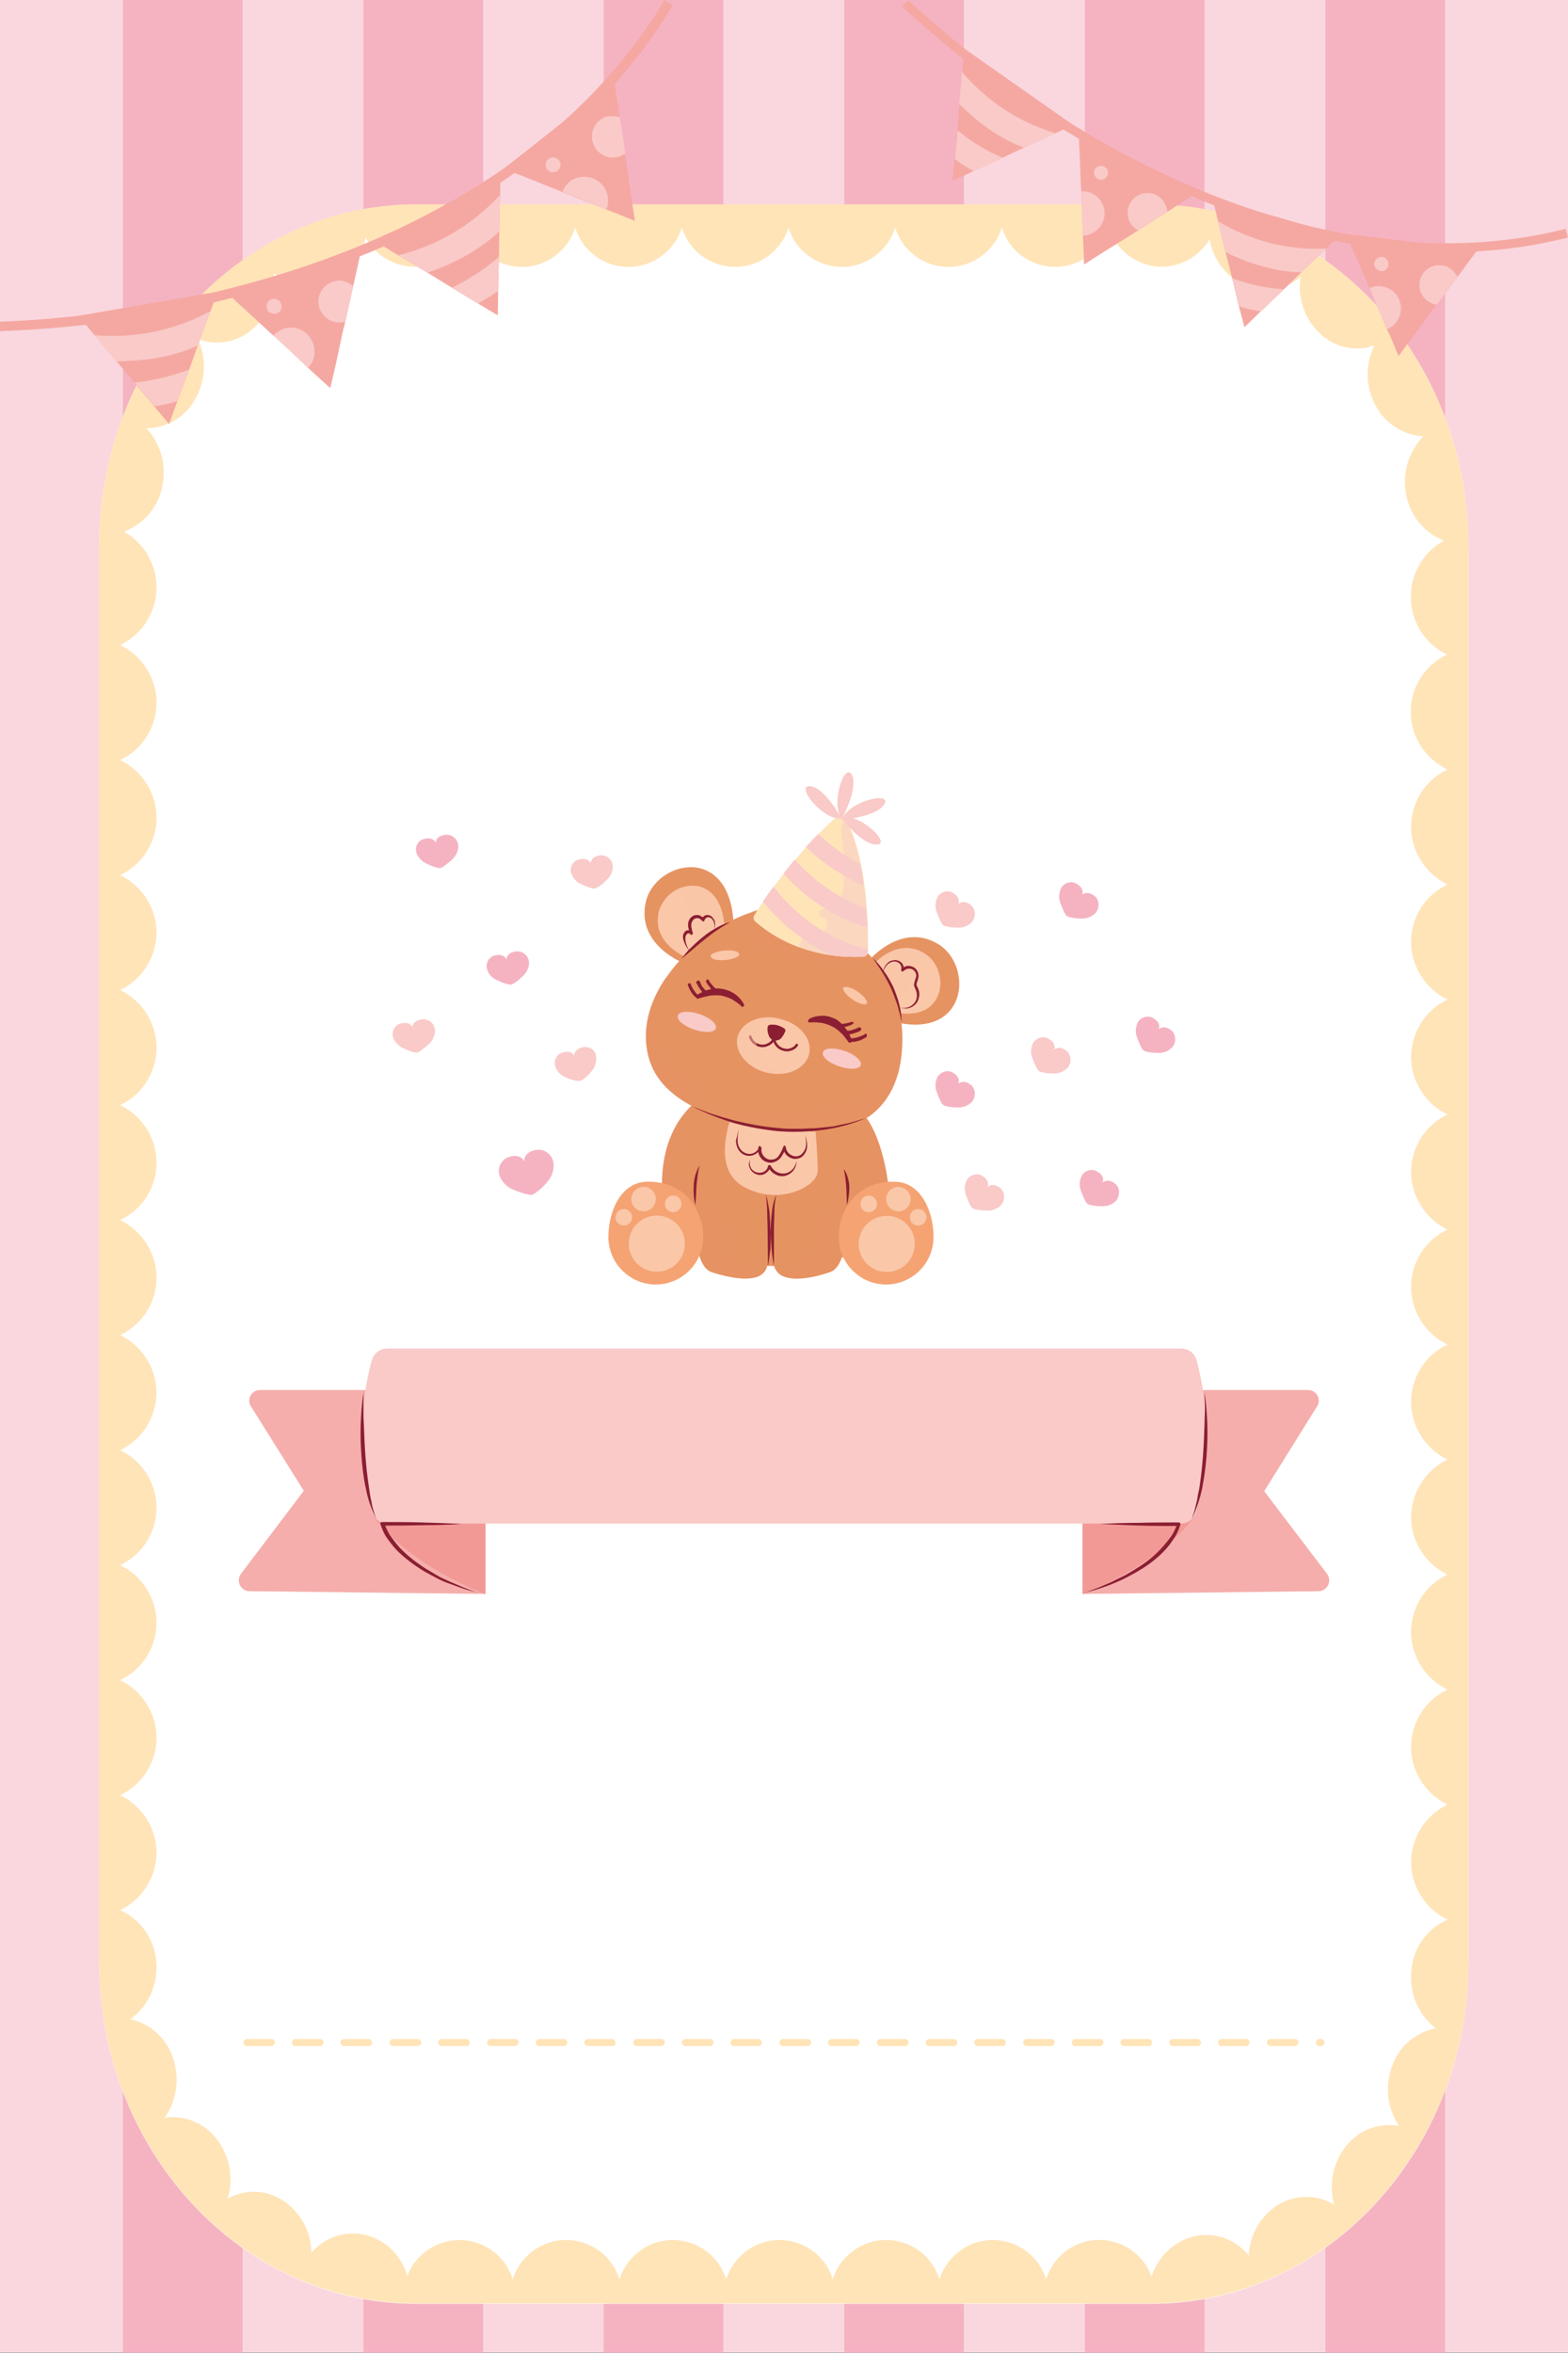 <?xml version="1.0" encoding="utf-8"?>
<!-- Generator: Adobe Illustrator 24.0.2, SVG Export Plug-In . SVG Version: 6.00 Build 0)  -->
<svg version="1.1" id="Layer_1" xmlns="http://www.w3.org/2000/svg" xmlns:xlink="http://www.w3.org/1999/xlink" x="0px" y="0px"
	 viewBox="0 0 396.9 595.3" style="enable-background:new 0 0 396.9 595.3;" xml:space="preserve">
<rect x="0" y="0" width="396.9" height="595.3" fill="#808080" stroke="none"/>
<style type="text/css">
	.st0{fill:#FAD7DE;}
	.st1{fill:#F5B3C2;}
	.st2{fill:#FFFFFF;}
	.st3{fill:#FFE4B8;}
	.st4{opacity:0.5;fill:#E69362;enable-background:new    ;}
	.st5{opacity:0.5;fill:#FAC7A9;enable-background:new    ;}
	.st6{fill:#E69362;}
	.st7{fill:#8B1E32;}
	.st8{fill:#F5A373;}
	.st9{fill:#FAC7A9;}
	.st10{fill:#F9CAC8;}
	.st11{fill:none;stroke:#8B1E32;stroke-width:0.634;stroke-linecap:round;stroke-linejoin:round;}
	.st12{opacity:0.5;fill:#F9CAC8;enable-background:new    ;}
	.st13{fill:#F5AEAB;}
	.st14{fill:#F39995;}
	.st15{clip-path:url(#SVGID_2_);}
	.st16{fill:#F5A8A2;}
</style>
<title>background</title>
<g>
	<g id="PRINT">
		<g>
			<rect x="0" y="-0.1" class="st0" width="396.9" height="595.3"/>
			<g>
				<rect x="31.1" y="0" class="st1" width="30.3" height="595.3"/>
				<rect x="92" y="0" class="st1" width="30.3" height="595.3"/>
				<rect x="152.8" y="0" class="st1" width="30.3" height="595.3"/>
				<rect x="213.7" y="0" class="st1" width="30.3" height="595.3"/>
				<rect x="274.6" y="0" class="st1" width="30.3" height="595.3"/>
				<rect x="335.5" y="0" class="st1" width="30.3" height="595.3"/>
			</g>
		</g>
		<g>
			<path class="st2" d="M371.7,138.4v357.9c0,47.8-35.9,86.6-80.2,86.6H105.3c-44.3,0-80.2-38.8-80.2-86.6V138.4
				c0-47.8,35.9-86.6,80.2-86.6h186.2C335.8,51.7,371.7,90.5,371.7,138.4z"/>
			<path class="st3" d="M291.5,51.7H105.3c-44.3,0-80.2,38.8-80.2,86.6v357.9c0,47.8,35.9,86.6,80.2,86.6h186.2
				c44.3,0,80.2-38.8,80.2-86.6V138.4C371.7,90.5,335.8,51.7,291.5,51.7z M366.4,194.7c-8.1,3.8-11.5,13.5-7.6,21.5
				c1.6,3.3,4.3,6,7.6,7.6c-8.1,3.8-11.5,13.5-7.6,21.5c1.6,3.3,4.3,6,7.6,7.6c-8,3.8-11.5,13.5-7.6,21.5c1.6,3.3,4.3,6,7.6,7.6
				c-8.1,3.8-11.5,13.5-7.6,21.5c1.6,3.3,4.3,6,7.6,7.6c-8.1,3.8-11.5,13.5-7.6,21.5c1.6,3.3,4.3,6,7.6,7.6
				c-8.1,3.8-11.5,13.5-7.6,21.5c1.6,3.3,4.3,6,7.6,7.6c-8,3.8-11.5,13.5-7.6,21.5c1.6,3.3,4.3,6,7.6,7.6
				c-8.1,3.8-11.5,13.5-7.6,21.5c1.6,3.3,4.3,6,7.6,7.6c-8.1,3.8-11.5,13.5-7.6,21.5c1.6,3.3,4.3,6,7.6,7.6
				c-8,3.8-11.5,13.5-7.6,21.5c1.6,3.3,4.3,6,7.6,7.6c-5.5,2.4-9.1,7.8-9.2,13.8c-0.3,5.3,2,10.4,6.2,13.7c-5.1,1-9.3,4.6-11,9.5
				c-1.9,5-1.3,10.7,1.7,15.2c-5-0.9-10.1,1-13.3,5c-3.4,4.2-4.5,9.7-3.1,14.9c-4.3-2.6-9.8-2.6-14.1,0c-4.5,2.8-7.3,7.6-7.5,12.9
				c-3.2-4-8.3-5.9-13.3-5c-5.3,1.1-9.7,5.1-11.3,10.3c-2.7-7.3-10.8-11.1-18.1-8.4c-4.1,1.5-7.3,4.9-8.6,9.1
				c-2.3-7.5-10.3-11.6-17.7-9.3c-4.4,1.4-7.9,4.9-9.3,9.3c-2.3-7.5-10.3-11.6-17.7-9.3c-4.4,1.4-7.9,4.8-9.3,9.3
				c-2.3-7.5-10.3-11.6-17.7-9.3c-4.4,1.4-7.9,4.9-9.3,9.3c-2.3-7.5-10.3-11.6-17.7-9.3c-4.4,1.4-7.9,4.9-9.3,9.3
				c-2.3-7.5-10.3-11.6-17.7-9.3c-4.4,1.4-7.9,4.8-9.3,9.3c-2.3-7.4-10.2-11.6-17.7-9.3c-4.1,1.3-7.4,4.3-9,8.4
				c-1.5-5.2-5.6-9.2-10.9-10.4c-5-1-10.1,0.7-13.4,4.6c0-5.3-2.7-10.2-7.1-13.2c-4.2-2.8-9.7-3-14.1-0.5c1.6-5.1,0.6-10.7-2.7-15
				c-3.1-4.1-8.1-6.2-13.2-5.5c3.1-4.4,3.8-10,2.1-15.1c-1.6-4.9-5.7-8.7-10.8-9.8c4.3-3.1,6.7-8.1,6.6-13.4
				c0-6.1-3.6-11.7-9.2-14.2c8-3.8,11.5-13.5,7.6-21.5c-1.6-3.3-4.3-6-7.6-7.6c8.1-3.8,11.5-13.5,7.6-21.5c-1.6-3.3-4.3-6-7.6-7.6
				c8.1-3.8,11.5-13.5,7.6-21.5c-1.6-3.3-4.3-6-7.6-7.6c8.1-3.8,11.5-13.5,7.6-21.5c-1.6-3.3-4.3-6-7.6-7.6
				c8-3.8,11.5-13.5,7.6-21.5c-1.6-3.3-4.3-6-7.6-7.6c8.1-3.8,11.5-13.5,7.6-21.5c-1.6-3.3-4.3-6-7.6-7.6
				c8.1-3.8,11.5-13.5,7.6-21.5c-1.6-3.3-4.3-6-7.6-7.6c8.1-3.8,11.5-13.5,7.6-21.5c-1.6-3.3-4.3-6-7.6-7.6
				c8-3.8,11.5-13.5,7.6-21.5c-1.6-3.3-4.3-6-7.6-7.6c8.1-3.8,11.5-13.5,7.6-21.5c-1.6-3.3-4.3-6-7.6-7.6
				c8.1-3.8,11.5-13.5,7.6-21.5c-1.6-3.3-4.3-6-7.6-7.6c8.1-3.9,11.5-13.5,7.6-21.6c-1.4-3-3.7-5.4-6.6-7.1c5-1.9,8.7-6.2,9.7-11.5
				c1.1-5.2-0.4-10.7-4-14.6c5.1-0.1,9.9-2.9,12.3-7.4c2.7-4.7,2.9-10.3,0.7-15.2c4.8,1.8,10.1,0.8,13.9-2.6c4-3.6,6-8.8,5.3-14.1
				c3.8,3.4,9.2,4.3,13.9,2.5c4.9-2,8.4-6.3,9.3-11.5c2.5,4.5,7.2,7.3,12.3,7.4h0.3c6.1-0.1,11.5-4.1,13.5-9.9
				c2.3,7.5,10.3,11.6,17.7,9.3c4.4-1.4,7.9-4.9,9.3-9.3c2.3,7.5,10.3,11.6,17.7,9.3c4.4-1.4,7.9-4.9,9.3-9.3
				c2.3,7.5,10.3,11.6,17.7,9.3c4.4-1.4,7.9-4.9,9.3-9.3c2.3,7.5,10.3,11.6,17.7,9.3c4.4-1.4,7.9-4.9,9.3-9.3
				c2.3,7.5,10.3,11.6,17.7,9.3c4.4-1.4,7.9-4.9,9.3-9.3c2.3,7.5,10.3,11.6,17.7,9.3c4.4-1.4,7.9-4.9,9.3-9.3c1.9,5.7,7,9.6,13,9.9
				c5.1,0.1,9.9-2.5,12.6-7c0.8,5.2,4.2,9.6,9,11.7c4.7,2,10.1,1.2,14-2.1c-0.8,5.3,1,10.6,4.9,14.3c3.7,3.5,9,4.7,13.8,3
				c-2.4,4.8-2.3,10.5,0.3,15.2c2.4,4.6,7,7.5,12.1,7.8c-3.7,3.8-5.4,9.2-4.4,14.5c0.9,5.4,4.5,9.9,9.6,11.9
				c-7.8,4.3-10.7,14.1-6.4,22c1.6,3,4.2,5.4,7.2,6.8c-8.1,3.8-11.5,13.5-7.6,21.5C360.4,190.5,363.1,193.1,366.4,194.7L366.4,194.7
				z"/>
		</g>
		<path class="st4" d="M197.8,273.4c0.4,0.3,0.9,0.5,1.4,0.7C198.6,274,198.1,273.8,197.8,273.4z"/>
		<path class="st5" d="M198.6,263.4c-0.1,0.1-0.2,0.2-0.4,0.2C198.4,263.5,198.5,263.4,198.6,263.4z"/>
		<g>
			<g>
				<g>
					<path class="st6" d="M201,320.1c-24.9,2.1-31.5-11.9-33-16.9c-0.2-0.5-0.3-1.1-0.4-1.7c-0.5-12.8,4.7-19.1,7.4-21.7
						c0.5-0.4,1-0.9,1.5-1.4c0,0,33.8-4.8,41.1,2.4c0.6,0.6,1.2,1.3,1.7,2c3.9,5.5,5.3,14.2,5.8,19c0.2,2.1,0.3,3.4,0.3,3.4
						S231.1,317.6,201,320.1z"/>
					<path class="st4" d="M176,301.8v5.3l-8-3.9c-0.2-0.5-0.3-1.1-0.4-1.7c-0.5-12.8,4.7-19.1,7.4-21.7c0.1,0,0.2,0,0.3,0
						c0,0-6.7,11.9-4.7,19.1C170.5,299.1,175.2,299.1,176,301.8z"/>
					<path class="st4" d="M225,301.8l-10.4,3.4c0.3-6.1,5-6.4,5-6.4c0.8-4.1-0.5-16-0.5-16l0.1,0C223.1,288.4,224.5,297,225,301.8z"
						/>
				</g>
				<g>
					<path class="st6" d="M195.7,297c0,0-0.2,6.9-0.6,13.3c-0.2,4.2-0.5,8.2-0.9,9.9c-0.2,1.3-1.2,2.4-2.4,2.8
						c-2.6,1-7,0.4-11.6-1.1c-2.6-0.8-3.7-4.8-4.1-9.4c-0.2-1.9-0.3-3.9-0.2-5.8c0-3.5,0.3-6.9,0.5-8.9c0.1-1.3,0.2-2,0.2-2h0.5h0.2
						l17.9,1.3H195.7z"/>
					<path class="st4" d="M191.9,323c-2.6,1-7,0.4-11.6-1.1c-2.6-0.8-3.7-4.8-4.1-9.4l-0.2-5.8l-0.1-1.8c-0.2-2.4,0-4.8,0.6-7.1
						c0.2-0.7,0.4-1.4,0.7-2c0.1-0.1,0.1-0.2,0.2-0.3c0,0.1,0,0.2,0,0.3c0.1,3.6,1.3,7.1,3.3,10c1.7,2.4,4,4.8,4,7.7
						c0,1.5-0.6,3,0,4.4c0.6,1,1.7,1.7,2.9,2c1.2,0.3,2.3,0.7,3.3,1.4C191.3,321.8,191.6,322.4,191.9,323z"/>
					<path class="st7" d="M194.4,320.4l-0.1-9.1c0-1.5-0.1-3-0.1-4.5s-0.2-3-0.3-4.5c0.4,1.5,0.7,3,0.9,4.5c0.2,1.5,0.3,3,0.3,4.6
						s0,3-0.1,4.6C194.8,317.3,194.7,318.9,194.4,320.4z"/>
					<path class="st7" d="M176,304.9c-0.4-1.7-0.5-3.4-0.4-5.1c0.1-1.8,0.6-3.5,1.5-4.9c-0.2,0.8-0.4,1.6-0.5,2.5
						c-0.1,0.8-0.2,1.7-0.3,2.5C176.2,301.5,176.2,303.2,176,304.9z"/>
				</g>
				<g>
					<path class="st6" d="M210,321.9c-4.8,1.6-9.4,2.2-12,0.9c-1.1-0.5-1.8-1.5-2.1-2.6c-0.3-1.7-0.6-5.7-0.9-9.9
						c-0.4-6.4-0.6-13.3-0.6-13.3h0.6l16.9-1.1l1-0.1l0.6,0c0,0,0,0.4,0.1,1C214.3,301.4,216,320,210,321.9z"/>
					<path class="st4" d="M210,321.9c-4.8,1.6-9.4,2.2-12,0.9c0.2-0.4,0.5-0.8,0.9-1.1c1-0.7,2.1-1.4,3.2-2c3-1.8,4.9-4.9,5.4-8.3
						c0-1.1,0.2-2.2,0.5-3.3c0.6-1.3,1.4-2.6,2.3-3.7c1.4-2,0.9-7.3,1.7-8.6c0.2-0.4,0.6-0.4,1-0.1h0.1c0.3,0.3,0.5,0.6,0.7,0.9
						C214.3,301.4,216,320,210,321.9z"/>
					<path class="st7" d="M195.9,320.2c-0.3-1.5-0.5-3-0.6-4.5c-0.1-1.5-0.2-3-0.2-4.5c0-1.5,0.1-3,0.3-4.5c0.1-1.5,0.5-3,1.1-4.4
						c-0.3,1.5-0.5,2.9-0.5,4.4c0,1.5-0.1,3-0.1,4.5v4.5C195.9,317.2,195.9,318.7,195.9,320.2z"/>
					<path class="st7" d="M214.4,304.9c-0.1-1.5-0.1-3.1-0.2-4.6c-0.1-1.5-0.3-3-0.6-4.5c0.9,1.3,1.3,2.9,1.4,4.4
						C215,301.8,214.8,303.4,214.4,304.9z"/>
				</g>
				<g>
					<path class="st8" d="M178,313c0,6.6-5.4,12-12,12s-12-5.4-12-12c0-6.6,3.2-13.9,9.8-14C173.6,298.8,178,306.4,178,313z"/>
					
						<ellipse transform="matrix(0.229 -0.974 0.974 0.229 -178.277 404.285)" class="st9" cx="166" cy="314.7" rx="7.1" ry="7.1"/>
					<path class="st9" d="M166,303.4c0,1.7-1.4,3.1-3.1,3.1c-1.7,0-3.1-1.4-3.1-3.1c0-1.7,1.4-3.1,3.1-3.1
						C164.6,300.3,166,301.6,166,303.4C166,303.3,166,303.3,166,303.4z"/>
					<circle class="st9" cx="170.4" cy="304.6" r="2.1"/>
					<circle class="st9" cx="157.9" cy="308" r="2.1"/>
				</g>
				<g>
					<path class="st8" d="M212.3,313c0,6.6,5.4,12,12,12s12-5.4,12-12c0-6.6-3.2-13.9-9.8-14C216.6,298.8,212.3,306.4,212.3,313z"/>
					
						<ellipse transform="matrix(0.974 -0.229 0.229 0.974 -66.056 59.675)" class="st9" cx="224.3" cy="314.6" rx="7.1" ry="7.1"/>
					<path class="st9" d="M224.3,303.4c0,1.7,1.4,3.1,3.1,3.1c1.7,0,3.1-1.4,3.1-3.1c0-1.7-1.4-3.1-3.1-3.1S224.3,301.7,224.3,303.4
						L224.3,303.4z"/>
					<circle class="st9" cx="219.9" cy="304.6" r="2.1"/>
					<circle class="st9" cx="232.4" cy="308" r="2.1"/>
				</g>
				<g>
					<path class="st9" d="M207,296.2c0,2.5-3.8,5.4-8.8,6c-3.5,0.5-7.1-0.3-10.2-2.1c-5.9-3.5-4.8-11.2-3.4-16
						c0.4-1.4,0.9-2.8,1.5-4.1l19.8-0.8C205.9,279.2,207,292.1,207,296.2z"/>
					<path class="st5" d="M199.4,301.1c-0.3,0.5-0.7,0.9-1.2,1.1c-3.5,0.5-7.1-0.3-10.2-2.1c-5.9-3.5-4.8-11.2-3.4-16
						c0,0,0.1,0,0.1-0.1c0.9-0.4,3.1-0.3,3.6,0.7c0.3,0.5-0.1,1.1-0.2,1.6c-0.1,0.7-0.1,1.4,0.2,2.1c0.2,0.5,0.5,0.9,1,1.2
						c0.7,0.4,1.6,0.4,2.4,0c0.7-0.4,1.4-0.9,2-1.5c0.1,1.2,0.4,2.4,0.9,3.5c0.2,0.6,0.5,1.2,0.8,1.9c0.1,0.3,0.3,0.5,0.4,0.8
						c0.3,0.8,0.8,1.6,1.4,2.2c0.7,0.6,1.6,0.8,2.2,1.5C200,299,200,300.2,199.4,301.1z"/>
					<path class="st5" d="M201.4,291.1c0.4,0,0.7,0,1.1-0.2c0.5-0.3,0.9-0.8,0.9-1.4c0-0.6-0.4-1.2-0.9-1.6
						c-0.5-0.3-1.2-0.5-1.8-0.6c-0.4-0.1-0.9,0-1.3,0.2C197.9,288.6,200.3,291,201.4,291.1z"/>
					<path class="st7" d="M187,285.7c-0.2,1-0.3,2-0.3,2.9c0,1,0.4,1.9,1.1,2.6c0.7,0.6,1.6,0.9,2.5,0.7c0.9-0.2,1.6-0.9,1.9-1.7
						l0.6,0.2c-0.2,0.7,0,1.5,0.5,2.1c0.5,0.6,1.2,1,2,0.9c0.8,0,1.5-0.4,1.9-1.1c0.5-0.7,0.8-1.4,1.1-2.2l0,0
						c0.1-0.2,0.2-0.3,0.4-0.2c0.1,0.1,0.2,0.2,0.2,0.3c0.1,0.8,0.5,1.6,1.3,2c0.8,0.5,1.7,0.5,2.5,0c0.7-0.6,1.2-1.4,1.3-2.3
						c0.1-1,0-1.9-0.2-2.8c0.3,0.9,0.5,1.9,0.5,2.9c0,1-0.5,2-1.3,2.7c-0.9,0.6-2.1,0.7-3,0.2c-0.5-0.2-0.9-0.6-1.2-1
						c-0.3-0.4-0.5-1-0.5-1.6l0.6,0.1c-0.3,0.9-0.7,1.7-1.2,2.4c-0.6,0.8-1.5,1.3-2.5,1.4c-1,0-2-0.4-2.6-1.2
						c-0.6-0.8-0.9-1.8-0.6-2.8c0.1-0.2,0.2-0.3,0.4-0.2c0,0,0,0,0,0c0.2,0.1,0.3,0.2,0.2,0.4c0,0,0,0,0,0l0,0c-0.4,1-1.3,1.8-2.4,2
						c-1.1,0.2-2.2-0.2-2.9-1c-0.7-0.8-1-1.8-1-2.9C186.6,287.6,186.7,286.6,187,285.7z"/>
					<path class="st7" d="M190,293.3c-0.3,0.7-0.3,1.4,0,2c0.2,0.6,0.8,1.1,1.4,1.3c0.6,0.2,1.3,0.2,1.9-0.1c0.6-0.3,1-0.8,1.1-1.5
						c0.1-0.2,0.3-0.3,0.5-0.2c0.1,0,0.1,0.1,0.2,0.1l0,0c0.6,1.4,2.1,2.2,3.6,2c1.6-0.3,2.7-1.6,2.9-3.2c0.1,1.8-1.1,3.3-2.8,3.8
						c-0.9,0.2-1.8,0.1-2.6-0.4c-0.8-0.4-1.4-1.1-1.8-1.9l0.7-0.1c-0.2,0.8-0.8,1.5-1.5,1.9c-0.7,0.4-1.6,0.4-2.4,0
						c-0.7-0.3-1.3-1-1.5-1.7C189.4,294.7,189.6,294,190,293.3z"/>
				</g>
			</g>
			<g>
				<g>
					<g>
						<g>
							<path class="st6" d="M219.6,243.4c0,0,8.1-10.1,17.6-4.7s7.9,25.3-12.2,19.5L219.6,243.4z"/>
							<path class="st9" d="M224.7,255.7l-4.1-11.1c0.3-0.4,0.7-0.8,1.1-1.2c2.1-2,6.8-5.4,12.1-2.3c1,0.6,1.9,1.4,2.6,2.4
								C240.3,249.1,237.5,259.4,224.7,255.7z"/>
						</g>
						<path class="st5" d="M236.4,243.5c-1.3-0.2-3.2-0.6-3.9,0.2c-0.8,1-1.3,2.1-1.5,3.4c-0.2,1.2-0.6,2.4-1.3,3.5
							c-0.6,1.1-1.9,1.7-3.1,1.6c-1.5-3-3.1-5.9-4.9-8.7c2.1-2,6.8-5.4,12.1-2.3C234.9,241.7,235.8,242.5,236.4,243.5z"/>
						<path class="st7" d="M223.5,245.9c0.1-0.7,0.4-1.3,0.8-1.8c0.4-0.6,1-1,1.7-1.1c0.7-0.2,1.5,0,2.1,0.5
							c0.6,0.5,0.8,1.4,0.6,2.1l-0.6-0.3c0.5-0.6,1.3-1,2.1-0.9c0.8,0.1,1.6,0.5,2,1.3c0.2,0.4,0.3,0.8,0.3,1.2
							c0,0.4-0.1,0.8-0.2,1.1c-0.1,0.3-0.2,0.6-0.3,0.9c0,0.3,0,0.6,0.2,0.8c0.2,0.3,0.3,0.7,0.4,1c0.1,0.4,0.1,0.8,0.1,1.1
							c-0.1,0.8-0.3,1.5-0.8,2.1c-1,1.2-2.6,1.6-4,1c1.3,0.4,2.8-0.1,3.6-1.2c0.4-0.5,0.6-1.2,0.6-1.8c0-0.7-0.2-1.3-0.5-1.9
							c-0.2-0.4-0.3-0.8-0.2-1.2c0.1-0.4,0.2-0.7,0.3-1.1c0.3-0.5,0.3-1.2,0-1.7c-0.3-0.5-0.8-0.9-1.4-0.9c-0.6-0.1-1.2,0.2-1.6,0.6
							l0,0c-0.1,0.1-0.3,0.2-0.5,0c-0.1-0.1-0.1-0.2-0.1-0.4c0.2-0.5,0-1.1-0.4-1.5c-0.4-0.4-1-0.6-1.6-0.5
							c-0.6,0.1-1.2,0.4-1.6,0.9C224.1,244.7,223.7,245.3,223.5,245.9z"/>
					</g>
					<g>
						<g>
							<path class="st6" d="M173.3,243.8c0,0-12.1-4.5-9.9-15.3s21.6-15.3,22.3,5.6L173.3,243.8z"/>
							<path class="st9" d="M183.4,235.1l-9.3,7.3c0,0-9.1-3.4-7.4-11.5c0.8-3.2,3.3-5.7,6.4-6.5c4.4-1.2,9.4,1.1,10.2,9.4
								C183.3,234.2,183.4,234.7,183.4,235.1z"/>
						</g>
						<path class="st5" d="M183.3,233.8c-1.5,0.6-2.9,1.4-4,2.5c-0.4,0.3-0.9,0.5-1.3,0.8c-0.9,0.6-1.8,1.8-2.7,2.3
							c1.3-2.7,1.8-5.6,0.2-8.4c-0.8-1.2-1.6-2.4-2.3-3.6c-0.4-0.9-0.5-2-0.1-3C177.5,223.2,182.6,225.5,183.3,233.8z"/>
						<path class="st7" d="M174.5,240.5c-0.8-0.8-1.3-1.9-1.6-3c-0.1-0.6,0-1.3,0.5-1.8c0.3-0.3,0.6-0.4,1-0.3
							c0.4,0,0.8,0.3,0.9,0.7c0.1,0.2,0,0.4-0.2,0.4c0,0,0,0,0,0c-0.2,0.1-0.4,0-0.4-0.2l0,0c-0.2-0.6-0.4-1.2-0.5-1.8
							c-0.1-0.7,0-1.4,0.4-2c0.4-0.6,1.1-1,1.8-1c0.7,0,1.4,0.4,1.8,1l-0.6,0.1c0.2-0.6,0.7-1,1.3-1.1c0.6,0,1.2,0.2,1.5,0.7
							c0.4,0.4,0.6,0.9,0.6,1.5c0,0.5,0,1-0.2,1.5c0.1-0.5,0.1-1,0-1.5c-0.1-0.5-0.3-0.9-0.6-1.2c-0.3-0.3-0.7-0.5-1.1-0.4
							c-0.4,0.1-0.7,0.4-0.8,0.8c0,0.2-0.2,0.3-0.4,0.2c0,0,0,0,0,0c-0.1,0-0.1-0.1-0.2-0.1l0,0c-0.3-0.4-0.7-0.7-1.2-0.7
							c-0.5,0-0.9,0.2-1.2,0.7c-0.3,0.4-0.4,1-0.3,1.5c0.1,0.6,0.2,1.1,0.4,1.7l-0.6,0.2c0-0.2-0.6-0.4-0.9-0.1
							c-0.3,0.3-0.5,0.8-0.4,1.3C173.5,238.5,173.9,239.6,174.5,240.5z"/>
					</g>
					<g>
						<g>
							<path class="st6" d="M228.4,263.3c-0.1,10.3-4,16.1-8.6,19.3c-5,3.4-10.9,3.9-14.4,3.7l-3.1-0.2l0,0
								c-5.3-0.3-14.6-1.2-22.8-4.3l0,0c-1.4-0.5-2.9-1.2-4.2-1.9c-5.7-3-10.2-7.3-11.4-13.8c-1.3-6.7,0.9-13.3,4.9-19
								c5.5-7.9,14.2-14,21.5-16.3c2-0.7,4-1,6.1-0.9c1.6,0.1,3.3,0.2,4.9,0.5c2.8,0.8,5.5,1.9,8.1,3.3l0,0c0.1,0.1,0.2,0.3,0.3,0.5
								C209.6,234.1,228.7,241.9,228.4,263.3z"/>
							<path class="st4" d="M228.4,263.3c-0.1,10.3-4,16.1-8.6,19.3c-5.1,2-10.5,3.2-15.9,3.5h-1.5l0,0c-7.6,0.1-15.9-0.9-22.8-4.3
								l0,0l-0.9-0.4c2.1,0.8,5.6,0.5,7.4,0.4c3.2,0,6.3-0.4,9.4-0.5c4.9-0.2,9.7,0.1,14.5-0.8c4.3-0.8,9.2-2.6,11.9-6.3
								s3.6-8.9,3.6-13.5c0.1-6.2-1.9-12.3-5.6-17.3c-7.8,1.1-15.7,0.3-23.1-2.3c-2.6-0.9-5.1-2.1-6.8-4.3c-1.4-1.8-1.3-4.4,0.3-6.1
								c2-0.7,4-1,6.1-0.9c1.6,0.1,3.3,0.2,4.9,0.5c2.8,0.8,5.5,1.9,8.1,3.3l0,0c0.1,0.1,0.2,0.3,0.3,0.5
								C209.6,234,228.7,241.9,228.4,263.3z"/>
							<g>
								<g>
									<g>
										<path class="st7" d="M205,257.7c1-0.5,2.2-0.7,3.3-0.7c1.2,0,2.3,0.4,3.3,0.9c0.3,0.1,0.5,0.3,0.7,0.5l0.4,0.3l0.3,0.3
											c0.2,0.2,0.4,0.4,0.6,0.6l0.5,0.7c0.2,0.2,0.3,0.4,0.5,0.7l0.4,0.7c0.2,0.5,0.4,1,0.6,1.5c0.1,0.2,0,0.5-0.3,0.6
											c-0.2,0.1-0.4,0-0.5-0.1v0c-0.3-0.4-0.6-0.8-0.9-1.2s-0.6-0.8-1-1.1c-0.7-0.7-1.4-1.3-2.3-1.7c-0.8-0.4-1.7-0.7-2.6-0.9
											c-1-0.1-1.9-0.2-2.9-0.1h-0.1c-0.3,0-0.5-0.1-0.5-0.4C204.7,258,204.8,257.8,205,257.7L205,257.7z"/>
										<path class="st7" d="M219.3,262.4l-0.2,0.1l-0.1,0.1l-0.2,0.1l-0.4,0.2c-0.3,0.2-0.6,0.3-0.9,0.4
											c-0.7,0.2-1.4,0.4-2.1,0.3c-0.2,0-0.4-0.2-0.4-0.5c0,0,0,0,0,0c0-0.3,0.2-0.5,0.5-0.4c0,0,0,0,0,0l0,0
											c0.6,0,1.2-0.1,1.7-0.3c0.3-0.1,0.6-0.2,0.9-0.3l0.4-0.2l0.2-0.1l0.1-0.1c0,0,0.1,0,0,0c0.2-0.2,0.4-0.2,0.6,0
											c0,0,0,0,0,0C219.4,262,219.5,262.2,219.3,262.4C219.3,262.4,219.3,262.4,219.3,262.4z"/>
										<path class="st7" d="M217.9,260.7c0,0-0.1,0.1-0.2,0.1l-0.1,0.1l-0.2,0.1l-0.5,0.2c-0.3,0.1-0.6,0.2-0.9,0.3
											c-0.7,0.2-1.4,0.3-2.1,0.2c-0.2,0-0.4-0.2-0.4-0.5c0,0,0,0,0,0c0-0.3,0.2-0.4,0.5-0.4l0,0c0.6,0,1.2,0,1.7-0.2
											c0.3-0.1,0.6-0.2,0.9-0.3l0.4-0.2l0.2-0.1l0.1,0c0,0,0.1,0,0,0c0.2-0.1,0.4-0.1,0.6,0.1
											C218.1,260.3,218,260.5,217.9,260.7L217.9,260.7z"/>
										<path class="st7" d="M216,259c-0.1,0-0.1,0.1-0.2,0.1l-0.1,0.1l-0.2,0.1l-0.5,0.2c-0.3,0.1-0.6,0.2-1,0.3
											c-0.7,0.2-1.4,0.2-2.1,0.1c-0.3,0-0.4-0.3-0.4-0.5c0,0,0,0,0,0c0-0.2,0.3-0.4,0.5-0.4c0,0,0,0,0,0l0,0
											c0.6,0.1,1.2,0.1,1.8,0c0.3-0.1,0.6-0.1,0.9-0.2l0.4-0.1l0.2-0.1h0.1c0,0,0.1,0,0,0c0.2-0.1,0.4-0.1,0.6,0.1
											C216.1,258.7,216.1,258.9,216,259L216,259z"/>
									</g>
									<g>
										<path class="st7" d="M188.3,254.1c-0.5-1-1.3-1.9-2.3-2.6c-1-0.7-2.1-1.1-3.2-1.3c-0.3,0-0.6-0.1-0.9-0.1h-0.4h-0.4
											c-0.3,0-0.6,0-0.9,0.1l-0.8,0.2c-0.3,0.1-0.6,0.1-0.8,0.3l-0.8,0.3c-0.5,0.2-1,0.5-1.4,0.8c-0.2,0.1-0.3,0.4-0.1,0.6
											c0,0,0,0,0,0c0.1,0.2,0.3,0.2,0.5,0.2h0.1c0.5-0.1,1-0.3,1.5-0.4s1-0.2,1.4-0.3c0.9-0.1,1.9-0.1,2.8,0
											c0.9,0.2,1.8,0.5,2.6,0.9c0.8,0.5,1.6,1,2.4,1.7v0.1c0.2,0.2,0.5,0.2,0.6,0C188.4,254.5,188.4,254.3,188.3,254.1z"/>
										<path class="st7" d="M174.1,249.2c0,0.1,0,0.1,0.1,0.2v0.1l0.1,0.2c0.1,0.2,0.1,0.3,0.2,0.5c0.2,0.3,0.3,0.6,0.5,0.9
											c0.4,0.6,0.9,1.1,1.4,1.5c0.2,0.2,0.5,0.1,0.6-0.1s0.1-0.5-0.1-0.6c0,0,0,0,0,0l0,0c-0.5-0.3-0.9-0.8-1.2-1.3
											c-0.2-0.2-0.3-0.5-0.5-0.8l-0.2-0.4l-0.1-0.2v-0.1c0,0,0-0.1,0,0c0-0.2-0.2-0.4-0.5-0.3S174.1,249,174.1,249.2
											L174.1,249.2L174.1,249.2z"/>
										<path class="st7" d="M176.2,248.6c0,0.1,0,0.1,0.1,0.2l0.1,0.1l0.1,0.2l0.2,0.4c0.2,0.3,0.4,0.6,0.6,0.9
											c0.4,0.6,0.9,1.1,1.5,1.4c0.2,0.1,0.5,0.1,0.6-0.1c0.1-0.2,0.1-0.5-0.1-0.6l0,0c-0.5-0.3-0.9-0.7-1.3-1.2
											c-0.2-0.2-0.4-0.5-0.5-0.8c-0.1-0.1-0.1-0.3-0.2-0.4l-0.1-0.2v-0.1c0,0,0-0.1,0,0c-0.1-0.2-0.3-0.4-0.5-0.3
											C176.4,248.2,176.2,248.4,176.2,248.6C176.2,248.6,176.2,248.6,176.2,248.6z"/>
										<path class="st7" d="M178.7,248.4c0,0.1,0,0.1,0.1,0.2l0.1,0.1l0.1,0.2c0.1,0.1,0.2,0.3,0.3,0.4c0.2,0.3,0.4,0.5,0.6,0.8
											c0.4,0.5,1,1,1.6,1.3c0.2,0.1,0.5,0,0.6-0.2s0-0.5-0.2-0.6l0,0c-0.5-0.3-1-0.6-1.4-1.1c-0.2-0.2-0.4-0.5-0.6-0.7l-0.3-0.4
											l-0.1-0.2v-0.1c0,0,0-0.1,0,0c-0.1-0.2-0.3-0.3-0.5-0.3C178.8,248,178.7,248.2,178.7,248.4
											C178.7,248.4,178.7,248.4,178.7,248.4z"/>
									</g>
								</g>
								<g>
									<path class="st9" d="M219.4,253.9c-0.4,0.5-2,0.1-3.6-1s-2.7-2.5-2.3-3s2-0.1,3.6,1S219.8,253.4,219.4,253.9z"/>
									<path class="st9" d="M187.1,241.4c0.1,0.7-1.5,1.3-3.5,1.5s-3.6-0.2-3.7-0.9s1.5-1.3,3.5-1.5S187,240.7,187.1,241.4z"/>
								</g>
								<g>
									<path class="st10" d="M217.9,269.5c-0.4,1.1-2.8,1.2-5.5,0.3s-4.5-2.5-4.1-3.6s2.8-1.2,5.5-0.3S218.2,268.5,217.9,269.5z"
										/>
									<path class="st10" d="M181.2,260.2c-0.4,1.1-2.8,1.2-5.5,0.3s-4.5-2.5-4.1-3.6s2.8-1.2,5.5-0.3
										C179.7,257.5,181.6,259.1,181.2,260.2z"/>
								</g>
								<g>
									<path class="st9" d="M204.8,266.7c-0.7,2.8-3.4,4.6-6.8,5c-1.3,0.1-2.6,0-3.9-0.3c-5-1.2-8.3-5.3-7.4-9
										c0.7-2.7,3.3-4.5,6.6-4.9c1.4-0.2,2.8-0.1,4.1,0.3C202.4,258.9,205.7,262.9,204.8,266.7z"/>
									<g>
										<path class="st7" d="M194.9,259.3c1.3-0.2,2.5,0.2,3.6,0.9c0.3,0.2,0.4,0.6,0.2,0.9c-0.2,0.5-0.5,1-0.9,1.5
											c-0.5,0.6-1.3,0.8-2.1,0.6c-0.5-0.2-0.9-0.6-1.1-1.2c-0.3-0.7-0.4-1.4-0.3-2.1C194.3,259.6,194.6,259.3,194.9,259.3z"/>
										<path class="st11" d="M195.9,262.6c0.1,1.8,1.6,3.1,3.4,3.1c1-0.1,1.9-0.5,2.4-1.3"/>
										<path class="st11" d="M189.9,262.3c0.5,1.7,2.3,2.7,4,2.2c0.9-0.3,1.7-0.9,2.1-1.8"/>
									</g>
									<path class="st5" d="M198,271.6c-1.3,0.1-2.6,0-3.9-0.3c-5-1.2-8.3-5.3-7.4-9c0.7-2.7,3.3-4.5,6.6-4.9
										c-3,3.9-2.4,9.4,1.5,12.5c0.9,0.7,1.9,1.2,3,1.5C197.8,271.5,197.9,271.6,198,271.6z"/>
								</g>
							</g>
							<path class="st4" d="M176.5,276.8c0,1.2-0.4,2.3-1.3,3.1c-5.7-3-10.2-7.3-11.4-13.8c-1.3-6.7,0.9-13.3,4.9-19
								c-1.2,3.4-2.9,6.4-3.3,10.1c-0.6,4.9,0.8,10.3,4.7,13.2c1.3,1,2.7,1.6,4,2.5C175.3,273.8,176.2,275.2,176.5,276.8z"/>
						</g>
						<g>
							<path class="st7" d="M175.1,279.9c1.8,0.7,3.5,1.4,5.3,2s3.6,1.1,5.4,1.6c3.7,0.9,7.4,1.6,11.1,1.9c0.9,0.1,1.9,0.2,2.8,0.2
								l2.8,0c0.9,0,1.9-0.1,2.8-0.1s1.9-0.1,2.8-0.2l2.8-0.3l2.8-0.6l1.4-0.3l1.4-0.4l2.7-0.8c-3.5,1.5-7.2,2.5-11,3
								c-3.8,0.5-7.6,0.6-11.4,0.3c-3.8-0.4-7.6-1.1-11.2-2.1C182.1,283,178.5,281.6,175.1,279.9z"/>
							<path class="st7" d="M172.5,242.6c0.8-1.1,1.6-2.1,2.6-3c0.9-0.9,1.9-1.8,2.9-2.6c1-0.8,2.1-1.6,3.3-2.2
								c1.1-0.7,2.4-1.2,3.6-1.5c-1.1,0.6-2.3,1.3-3.3,2c-1.1,0.7-2.1,1.5-3.1,2.3s-2,1.6-3,2.5L172.5,242.6z"/>
							<path class="st7" d="M220.9,242.4c1.1,1,2.1,2.2,2.9,3.4c0.9,1.2,1.6,2.5,2.3,3.9c0.6,1.4,1.1,2.8,1.5,4.3
								c0.4,1.5,0.6,3,0.6,4.5c-0.2-0.7-0.3-1.5-0.5-2.2l-0.3-1.1l-0.3-1.1c-0.5-1.4-1-2.8-1.6-4.1c-0.6-1.3-1.3-2.6-2.1-3.9
								S221.7,243.6,220.9,242.4z"/>
						</g>
					</g>
				</g>
				<g>
					<g>
						<path class="st3" d="M219.7,240.2v0.6c0,0.7-0.6,1.3-1.3,1.3c-2.7,0.1-5.4,0-8-0.4c-2.8-0.4-5.5-1.1-8.1-2
							c-4.1-1.5-7.9-3.7-11.1-6.5c-0.5-0.4-0.6-1.1-0.2-1.7c0.7-1.1,1.4-2.3,2.2-3.4c0.9-1.3,1.8-2.6,2.7-3.8s1.7-2.2,2.5-3.3
							c1-1.2,1.9-2.4,2.9-3.5s2-2.3,2.9-3.3c1.1-1.2,2.1-2.3,3.1-3.3c2-2,3.6-3.5,4.6-4.4c0.5-0.5,1.4-0.4,1.9,0.1
							c0.1,0.1,0.1,0.1,0.1,0.2c0.3,0.4,0.5,0.9,0.7,1.3c1.5,3.3,2.6,6.8,3.3,10.4c0.4,1.8,0.7,3.6,0.9,5.3c0.3,2.1,0.5,4.1,0.6,6
							c0.1,1.7,0.2,3.3,0.3,4.8C219.7,237,219.7,238.9,219.7,240.2z"/>
						<path class="st10" d="M213,207.1c0,0-4.2-7.9-8-8.2S208.2,207.6,213,207.1z"/>
						<path class="st10" d="M213.1,207.2c0,0,4.3-7.9,2.5-11.2S210.1,203.5,213.1,207.2z"/>
						<path class="st10" d="M213.1,207.4c0,0,9-0.7,10.8-4S214.6,202.8,213.1,207.4z"/>
						<path class="st10" d="M212.8,206.8c0,0,5.4,7.1,9.2,6.9S217.4,205.5,212.8,206.8z"/>
						<path class="st10" d="M218.6,224c-5.4-2.3-10.4-5.6-14.6-9.7c1.1-1.2,2.1-2.3,3.1-3.3c3.2,3,6.7,5.6,10.6,7.6
							C218.1,220.4,218.4,222.2,218.6,224z"/>
						<path class="st10" d="M219.6,234.7c-8.2-2.5-15.6-7.3-21.3-13.7c1-1.2,1.9-2.4,2.9-3.5c4.9,5.6,11.2,9.8,18.1,12.4
							C219.4,231.6,219.5,233.2,219.6,234.7z"/>
						<path class="st10" d="M219.7,240.2v0.6c0,0.7-0.6,1.3-1.3,1.3c-2.7,0.1-5.4,0-8-0.4c-6.7-3.2-12.7-7.8-17.3-13.6
							c0.9-1.3,1.8-2.6,2.7-3.8C197.6,226.8,205.9,237,219.7,240.2z"/>
					</g>
					<path class="st12" d="M219.7,240.2v0.6c0,0.7-0.6,1.3-1.3,1.3c-2.7,0.1-5.4,0-8-0.4c-2.8-0.4-5.5-1.1-8.1-2c0-0.1,0-0.2,0-0.4
						c0.1-1.3,1.4-2.1,2.6-2.5s2.6-0.4,3.6-1.2s1.4-2.6,0.3-3.2c-0.4-0.2-1-0.3-1.3-0.6c-0.5-0.6,0-1.4,0.6-1.8
						c0.7-0.3,1.4-0.4,2.1-0.6c1.3-0.5,2.3-1.6,2.8-2.9c0.4-1.3,0.6-2.7,0.6-4.1c0.1-2.2,0.1-4.5-0.1-6.7c-0.1-2-0.8-4.5-0.5-6.4
						c0.2-1.4,0.8-1.5,1.5-1c1.5,3.3,2.6,6.8,3.3,10.4c0.4,1.8,0.7,3.6,0.9,5.3c0.3,2.1,0.5,4.1,0.6,6c0.1,1.7,0.2,3.3,0.3,4.8
						C219.7,237,219.7,238.9,219.7,240.2z"/>
				</g>
			</g>
		</g>
		<g>
			<path class="st1" d="M136.3,290.9c-1.9,0.1-3.6,1-3.6,2.9l0,0c-0.9-1.6-2.8-1.6-4.5-0.8c-1.6,0.9-2.4,2.9-1.7,4.6
				c0.7,1.7,2.1,3,3.9,3.6c1.2,0.5,2.4,0.9,3.7,1.1c0.4,0.1,0.9-0.1,1.2-0.3c1.2-0.8,2.2-1.7,3.1-2.8c1.3-1.3,1.9-3.2,1.7-5
				C139.8,292.3,138.2,290.9,136.3,290.9z"/>
			<path class="st10" d="M148.1,264.9c-1.4,0.1-2.7,0.8-2.8,2.2l0,0c-0.7-1.2-2.1-1.2-3.4-0.6c-1.3,0.7-1.8,2.2-1.3,3.5
				c0.5,1.3,1.6,2.3,2.9,2.7c0.9,0.4,1.8,0.7,2.8,0.8c0.4,0,0.7,0,1-0.2c0.9-0.6,1.7-1.3,2.3-2.1c1-1,1.4-2.4,1.3-3.8
				C150.8,265.9,149.6,264.9,148.1,264.9z"/>
			<path class="st10" d="M253.5,300.9c-1-1-2.4-1.5-3.5-0.6l0,0c0.4-1.4-0.5-2.4-1.8-3c-1.3-0.5-2.8,0.1-3.5,1.3
				c-0.6,1.2-0.7,2.7-0.1,4c0.3,0.9,0.7,1.8,1.2,2.7c0.2,0.3,0.5,0.5,0.8,0.6c1,0.3,2.1,0.4,3.2,0.4c1.4,0.1,2.8-0.5,3.7-1.5
				C254.4,303.6,254.4,302,253.5,300.9z"/>
			<path class="st1" d="M246.1,274.8c-1-1-2.4-1.5-3.5-0.6l0,0c0.4-1.4-0.5-2.4-1.8-3c-1.3-0.5-2.8,0.1-3.5,1.3
				c-0.6,1.2-0.7,2.7-0.1,4c0.3,0.9,0.7,1.8,1.2,2.7c0.2,0.3,0.5,0.5,0.8,0.6c1,0.3,2.1,0.4,3.2,0.4c1.4,0.1,2.8-0.5,3.7-1.5
				C247,277.5,247,275.9,246.1,274.8z"/>
			<path class="st1" d="M282.6,299.8c-1-1-2.4-1.5-3.5-0.6l0,0c0.5-1.4-0.5-2.4-1.8-3c-1.3-0.5-2.9,0.1-3.5,1.3
				c-0.6,1.2-0.7,2.7-0.1,4c0.3,0.9,0.7,1.8,1.2,2.7c0.2,0.3,0.5,0.5,0.8,0.6c1,0.3,2.1,0.4,3.2,0.4c1.4,0.1,2.8-0.5,3.7-1.5
				C283.5,302.4,283.5,300.8,282.6,299.8z"/>
			<path class="st10" d="M270.3,266.2c-1-1-2.4-1.5-3.5-0.6l0,0c0.5-1.4-0.5-2.4-1.8-3c-1.3-0.5-2.8,0.1-3.5,1.3
				c-0.6,1.2-0.7,2.7-0.1,4c0.3,0.9,0.7,1.8,1.2,2.7c0.2,0.3,0.5,0.5,0.8,0.6c1,0.3,2.1,0.4,3.2,0.4c1.4,0.1,2.8-0.5,3.7-1.5
				C271.2,268.9,271.2,267.3,270.3,266.2z"/>
			<path class="st10" d="M246.1,229.3c-1-1-2.4-1.5-3.5-0.6l0,0c0.4-1.4-0.5-2.4-1.8-3c-1.3-0.5-2.9,0.1-3.5,1.3
				c-0.6,1.2-0.7,2.7-0.1,4c0.3,0.9,0.7,1.8,1.2,2.7c0.2,0.3,0.5,0.5,0.8,0.6c1,0.3,2.1,0.4,3.2,0.4c1.4,0.1,2.8-0.5,3.7-1.5
				C247,232,247,230.4,246.1,229.3z"/>
			<path class="st1" d="M296.8,261c-1-1-2.4-1.5-3.5-0.6l0,0c0.5-1.4-0.5-2.4-1.8-3c-1.3-0.5-2.9,0.1-3.5,1.3
				c-0.6,1.2-0.7,2.7-0.1,4c0.3,0.9,0.7,1.8,1.2,2.7c0.2,0.3,0.5,0.5,0.8,0.6c1,0.3,2.1,0.4,3.2,0.4c1.4,0.1,2.8-0.5,3.7-1.5
				C297.7,263.7,297.7,262.1,296.8,261z"/>
			<path class="st1" d="M277.4,227c-1-1-2.4-1.5-3.5-0.6l0,0c0.5-1.4-0.5-2.4-1.8-3c-1.3-0.5-2.9,0.1-3.5,1.3
				c-0.6,1.2-0.7,2.7-0.1,4c0.3,0.9,0.7,1.8,1.2,2.7c0.2,0.3,0.5,0.5,0.8,0.6c1,0.3,2.1,0.4,3.2,0.4c1.4,0.1,2.8-0.5,3.7-1.5
				C278.3,229.7,278.3,228.1,277.4,227z"/>
			<path class="st10" d="M107.3,257.9c-1.4,0-2.8,0.6-2.9,2l0,0c-0.6-1.2-2-1.3-3.4-0.8c-1.3,0.6-1.9,2.1-1.5,3.4
				c0.5,1.3,1.5,2.3,2.8,2.8c0.9,0.5,1.8,0.8,2.8,1c0.3,0.1,0.7,0,1-0.2c0.9-0.6,1.7-1.2,2.5-2c1-0.9,1.6-2.3,1.5-3.6
				C109.9,259,108.7,257.9,107.3,257.9z"/>
			<path class="st1" d="M131.1,240.7c-1.4,0-2.8,0.6-2.9,2l0,0c-0.7-1.2-2-1.3-3.4-0.8c-1.3,0.6-1.9,2-1.5,3.4
				c0.4,1.3,1.5,2.4,2.8,2.8c0.9,0.5,1.8,0.8,2.8,1c0.3,0.1,0.7,0,1-0.2c0.9-0.5,1.7-1.2,2.5-2c1-0.9,1.6-2.3,1.5-3.6
				C133.7,241.9,132.6,240.8,131.1,240.7z"/>
			<path class="st10" d="M152.4,216.4c-1.4,0-2.8,0.6-2.9,2l0,0c-0.6-1.2-2-1.3-3.4-0.8c-1.3,0.6-1.9,2-1.5,3.4
				c0.5,1.3,1.5,2.4,2.8,2.8c0.9,0.5,1.8,0.8,2.7,1c0.3,0.1,0.7,0,1-0.2c0.9-0.5,1.8-1.2,2.5-2c1-0.9,1.6-2.3,1.5-3.6
				C155,217.6,153.8,216.5,152.4,216.4z"/>
			<path class="st1" d="M113.2,211.2c-1.4,0-2.8,0.6-2.9,2l0,0c-0.6-1.2-2-1.3-3.4-0.8c-1.3,0.6-1.9,2-1.5,3.4
				c0.5,1.3,1.5,2.3,2.8,2.8c0.9,0.5,1.8,0.8,2.8,1c0.3,0.1,0.7,0,1-0.2c0.9-0.6,1.7-1.2,2.5-2c1-0.9,1.6-2.3,1.5-3.6
				C115.8,212.4,114.7,211.3,113.2,211.2z"/>
		</g>
		<path class="st3" d="M334.4,517.7h-0.4c-0.5,0-0.9-0.4-0.9-0.9c0-0.5,0.4-0.9,0.9-0.9h0.4c0.5,0,0.9,0.4,0.9,0.9
			C335.2,517.3,334.8,517.7,334.4,517.7z M327.8,517.7h-6.2c-0.5,0-0.9-0.4-0.9-0.9c0-0.5,0.4-0.9,0.9-0.9h6.2
			c0.5,0,0.9,0.4,0.9,0.9C328.6,517.3,328.2,517.7,327.8,517.7z M315.4,517.7h-6.2c-0.5,0-0.9-0.4-0.9-0.9c0-0.5,0.4-0.9,0.9-0.9
			h6.2c0.5,0,0.9,0.4,0.9,0.9C316.3,517.3,315.9,517.7,315.4,517.7z M303.1,517.7h-6.2c-0.5,0-0.9-0.4-0.9-0.9
			c0-0.5,0.4-0.9,0.9-0.9h6.2c0.5,0,0.9,0.4,0.9,0.9C304,517.3,303.6,517.7,303.1,517.7z M290.7,517.7h-6.2c-0.5,0-0.9-0.4-0.9-0.9
			c0-0.5,0.4-0.9,0.9-0.9h6.2c0.5,0,0.9,0.4,0.9,0.9C291.6,517.3,291.2,517.7,290.7,517.7z M278.4,517.7h-6.2
			c-0.5,0-0.9-0.4-0.9-0.9c0-0.5,0.4-0.9,0.9-0.9h6.2c0.5,0,0.9,0.4,0.9,0.9C279.3,517.3,278.9,517.7,278.4,517.7z M266.1,517.7
			h-6.2c-0.5,0-0.9-0.4-0.9-0.9c0-0.5,0.4-0.9,0.9-0.9h6.2c0.5,0,0.9,0.4,0.9,0.9C266.9,517.3,266.5,517.7,266.1,517.7z
			 M253.7,517.7h-6.2c-0.5,0-0.9-0.4-0.9-0.9c0-0.5,0.4-0.9,0.9-0.9h6.2c0.5,0,0.9,0.4,0.9,0.9C254.6,517.3,254.2,517.7,253.7,517.7
			z M241.4,517.7h-6.2c-0.5,0-0.9-0.4-0.9-0.9c0-0.5,0.4-0.9,0.9-0.9h6.2c0.5,0,0.9,0.4,0.9,0.9
			C242.3,517.3,241.9,517.7,241.4,517.7L241.4,517.7z M229.1,517.7h-6.2c-0.5,0-0.9-0.4-0.9-0.9c0-0.5,0.4-0.9,0.9-0.9h6.2
			c0.5,0,0.9,0.4,0.9,0.9C229.9,517.3,229.5,517.7,229.1,517.7z M216.7,517.7h-6.2c-0.5,0-0.9-0.4-0.9-0.9c0-0.5,0.4-0.9,0.9-0.9
			h6.2c0.5,0,0.9,0.4,0.9,0.9C217.6,517.3,217.2,517.7,216.7,517.7z M204.4,517.7h-6.2c-0.5,0-0.9-0.4-0.9-0.9
			c0-0.5,0.4-0.9,0.9-0.9h6.2c0.5,0,0.9,0.4,0.9,0.9C205.3,517.3,204.9,517.7,204.4,517.7L204.4,517.7z M192,517.7h-6.2
			c-0.5,0-0.9-0.4-0.9-0.9c0-0.5,0.4-0.9,0.9-0.9h6.1c0.5,0,0.9,0.4,0.9,0.9C192.9,517.3,192.5,517.7,192,517.7L192,517.7z
			 M179.7,517.7h-6.2c-0.5,0-0.9-0.4-0.9-0.9c0-0.5,0.4-0.9,0.9-0.9h6.2c0.5,0,0.9,0.4,0.9,0.9C180.6,517.3,180.2,517.7,179.7,517.7
			L179.7,517.7z M167.4,517.7h-6.2c-0.5,0-0.9-0.4-0.9-0.9c0-0.5,0.4-0.9,0.9-0.9h6.2c0.5,0,0.9,0.4,0.9,0.9
			C168.2,517.3,167.8,517.7,167.4,517.7z M155,517.7h-6.2c-0.5,0-0.9-0.4-0.9-0.9c0-0.5,0.4-0.9,0.9-0.9h6.1c0.5,0,0.9,0.4,0.9,0.9
			C155.9,517.3,155.5,517.7,155,517.7L155,517.7z M142.7,517.7h-6.2c-0.5,0-0.9-0.4-0.9-0.9c0-0.5,0.4-0.9,0.9-0.9h6.2
			c0.5,0,0.9,0.4,0.9,0.9C143.6,517.3,143.2,517.7,142.7,517.7L142.7,517.7z M130.4,517.7h-6.2c-0.5,0-0.9-0.4-0.9-0.9
			c0-0.5,0.4-0.9,0.9-0.9h6.2c0.5,0,0.9,0.4,0.9,0.9C131.2,517.3,130.8,517.7,130.4,517.7z M118,517.7h-6.2c-0.5,0-0.9-0.4-0.9-0.9
			c0-0.5,0.4-0.9,0.9-0.9l0,0h6.2c0.5,0,0.9,0.4,0.9,0.9C118.9,517.3,118.5,517.7,118,517.7L118,517.7z M105.7,517.7h-6.2
			c-0.5,0-0.9-0.4-0.9-0.9c0-0.5,0.4-0.9,0.9-0.9l0,0h6.2c0.5,0,0.9,0.4,0.9,0.9C106.6,517.3,106.2,517.7,105.7,517.7L105.7,517.7
			L105.7,517.7z M93.3,517.7h-6.2c-0.5,0-0.9-0.4-0.9-0.9c0-0.5,0.4-0.9,0.9-0.9h6.2c0.5,0,0.9,0.4,0.9,0.9
			C94.2,517.3,93.8,517.7,93.3,517.7L93.3,517.7z M81,517.7h-6.2c-0.5,0-0.9-0.4-0.9-0.9c0-0.5,0.4-0.9,0.9-0.9H81
			c0.5,0,0.9,0.4,0.9,0.9C81.9,517.3,81.5,517.7,81,517.7L81,517.7z M68.7,517.7h-6.2c-0.5,0-0.9-0.4-0.9-0.9c0-0.5,0.4-0.9,0.9-0.9
			h6.2c0.5,0,0.9,0.4,0.9,0.9C69.5,517.3,69.1,517.7,68.7,517.7L68.7,517.7L68.7,517.7z"/>
		<path class="st13" d="M106.9,351.7H65.8c-1.5,0-2.7,1.2-2.7,2.7c0,0.5,0.1,1,0.4,1.4l13.4,21.4L61,398.2c-0.9,1.2-0.7,2.9,0.5,3.8
			c0.5,0.4,1,0.6,1.6,0.6l59.8,0.7L106.9,351.7z"/>
		<path class="st14" d="M94.6,383.7c0,0,6.7,10.9,28.3,19.7v-23.2L94.6,383.7z"/>
		<path class="st13" d="M290,351.7h41.1c1.5,0,2.7,1.2,2.7,2.7c0,0.5-0.1,1-0.4,1.4L320,377.3l15.9,20.9c0.9,1.2,0.7,2.9-0.5,3.8
			c-0.5,0.4-1,0.6-1.6,0.6l-59.8,0.7L290,351.7z"/>
		<path class="st14" d="M302.3,383.7c0,0-6.7,10.9-28.3,19.7v-23.2L302.3,383.7z"/>
		<path class="st10" d="M302.9,344.2c-0.5-1.8-2.1-3-3.9-3h-201c-1.8,0-3.4,1.2-3.9,3c-3.3,12.3-3.4,25.3-0.1,37.6l0.2,0.7
			c0.5,1.8,2.1,3,3.9,3h200.8c1.8,0,3.4-1.2,3.9-3l0.2-0.7C306.2,369.5,306.2,356.5,302.9,344.2z"/>
		<g>
			<path class="st7" d="M278.4,385.6c3.3-0.2,6.7-0.3,10-0.3c3.3-0.1,6.7-0.1,10-0.1l0,0c0.2,0,0.4,0.2,0.4,0.4c0,0,0,0,0,0
				c0,0,0,0.1,0,0.1c-0.4,1.3-0.9,2.5-1.7,3.6c-0.4,0.6-0.7,1.1-1.1,1.6c-0.4,0.5-0.8,1-1.3,1.5c-1.8,1.9-3.9,3.5-6.1,4.8
				c-1.1,0.7-2.3,1.3-3.4,1.9s-2.3,1.1-3.5,1.6s-2.4,0.9-3.6,1.3s-2.5,0.7-3.7,1.1c1.2-0.5,2.4-0.9,3.6-1.4l3.5-1.5
				c1.1-0.6,2.3-1.1,3.4-1.7s2.2-1.3,3.3-2c2.1-1.3,4.1-2.9,5.8-4.8c0.9-0.9,1.6-1.9,2.4-2.9c0.7-1,1.2-2.1,1.6-3.3l0.5,0.6
				c-3.3,0-6.7,0-10-0.1S281.8,385.7,278.4,385.6z"/>
			<path class="st7" d="M116.9,385.6c-3.3,0.2-6.7,0.3-10,0.3c-3.3,0.1-6.7,0.1-10,0.1l0.4-0.6c0.4,1.2,0.9,2.3,1.6,3.3
				c0.7,1,1.5,2,2.3,2.9c1.7,1.8,3.7,3.4,5.8,4.8c1,0.7,2.2,1.3,3.3,2s2.3,1.2,3.4,1.7l3.5,1.5c1.2,0.5,2.4,0.9,3.6,1.4
				c-1.2-0.4-2.5-0.7-3.7-1.1s-2.4-0.9-3.6-1.3s-2.4-1-3.5-1.6s-2.3-1.2-3.4-1.9c-2.2-1.4-4.3-3-6.1-4.8c-0.5-0.5-0.9-1-1.3-1.5
				c-0.4-0.5-0.8-1-1.2-1.6c-0.8-1.1-1.3-2.3-1.7-3.6c-0.1-0.2,0.1-0.5,0.3-0.5h0.1c3.3,0,6.7,0,10,0.1S113.6,385.4,116.9,385.6z"/>
			<path class="st7" d="M92,352.3c0,1.4,0,2.7,0,4s0,2.7,0.1,4c0.1,2.7,0.2,5.4,0.4,8.1s0.5,5.4,0.9,8c0.1,0.7,0.2,1.3,0.3,2
				s0.3,1.3,0.4,2s0.3,1.3,0.5,2s0.4,1.3,0.6,1.9c-1.2-2.5-2.1-5-2.6-7.7c-0.6-2.7-0.9-5.4-1.1-8.1c-0.2-2.7-0.3-5.4-0.2-8.1
				C91.4,357.7,91.6,355,92,352.3z"/>
			<path class="st7" d="M304.9,352.3c0.4,2.7,0.6,5.4,0.7,8.1c0.1,2.7,0,5.4-0.2,8.1c-0.2,2.7-0.6,5.4-1.1,8.1
				c-0.6,2.7-1.4,5.2-2.6,7.7c0.2-0.7,0.4-1.3,0.6-1.9s0.3-1.3,0.5-2s0.3-1.3,0.4-2s0.3-1.3,0.4-2c0.4-2.6,0.7-5.3,0.9-8
				s0.3-5.4,0.4-8.1c0-1.3,0.1-2.7,0.1-4S304.9,353.7,304.9,352.3z"/>
		</g>
		<g>
			<defs>
				<rect id="SVGID_1_" x="-19.8" y="-8.4" width="436.5" height="603.6"/>
			</defs>
			<clipPath id="SVGID_2_">
				<use xlink:href="#SVGID_1_"  style="overflow:visible;"/>
			</clipPath>
			<g class="st15">
				<g>
					<g>
						<polygon class="st16" points="55.1,73.8 53.3,78.7 50.1,87.3 47.9,93.5 44.9,101.5 42.8,107.3 39.1,102.9 34.1,96.9 
							29.5,91.4 23.9,84.8 19.9,79.9 						"/>
						<g>
							<path class="st10" d="M53.3,78.7l-3.2,8.7c-7.4,3.5-15.7,4-20.7,4l-5.5-6.6C34.1,85.7,44.3,83.6,53.3,78.7z"/>
							<path class="st10" d="M47.9,93.5l-3,8c-1.9,0.6-3.9,1-5.8,1.3l-5-6C38.8,96.3,43.4,95.2,47.9,93.5z"/>
						</g>
					</g>
					<g>
						<polygon class="st16" points="91.4,63.4 90.3,68.4 89.4,72.4 88.3,77.4 87.4,81.4 86.8,83.8 85,92.2 83.6,98.2 79.3,94.3 
							77.9,93 73.7,89 69.2,84.9 68.3,84.1 62,78.3 57.4,74.1 						"/>
						<g>
							<path class="st10" d="M89.4,72.4l-1.1,5l-0.9,4c-0.6,0.2-1.1,0.2-1.7,0.2c-2.9-0.1-5.2-2.6-5.1-5.5c0.1-2.9,2.6-5.2,5.5-5.1
								C87.3,71.1,88.5,71.6,89.4,72.4L89.4,72.4z"/>
							<path class="st10" d="M71.3,77.6c0,1-0.9,1.9-2,1.8c-1,0-1.9-0.9-1.8-2s0.9-1.9,2-1.8C70.5,75.7,71.3,76.6,71.3,77.6z"/>
							<path class="st10" d="M79.6,89.1c0,1.5-0.6,2.9-1.6,3.9l-4.3-4l-4.5-4.1c1.2-1.3,2.9-2.1,4.7-2C77.1,83,79.7,85.8,79.6,89.1z
								"/>
						</g>
					</g>
					<g>
						<polygon class="st16" points="126.7,44.1 126.6,49.3 126.4,58.5 126.3,65 126.1,73.6 126,79.8 121,76.8 114.4,72.8 108.2,69 
							100.8,64.6 95.4,61.3 						"/>
						<g>
							<path class="st10" d="M126.6,49.3l-0.2,9.2c-5.9,5.7-13.5,8.9-18.2,10.5l-7.4-4.4C110.7,62.2,119.7,56.8,126.6,49.3z"/>
							<path class="st10" d="M126.3,65l-0.2,8.6c-1.6,1.2-3.3,2.2-5.1,3.2l-6.6-4C118.7,70.7,122.7,68.1,126.3,65z"/>
						</g>
					</g>
					<g>
						<polygon class="st16" points="155.5,20.6 156.3,25.7 156.9,29.7 157.6,34.8 158.2,38.9 158.6,41.3 159.8,49.8 160.7,55.9 
							155.3,53.7 153.5,53 148.1,50.9 142.4,48.6 141.4,48.2 133.4,45 127.5,42.7 						"/>
						<g>
							<path class="st10" d="M156.9,29.7l0.8,5.1l0.6,4c-0.5,0.4-1,0.6-1.5,0.8c-2.8,0.9-5.8-0.6-6.7-3.4c-0.9-2.8,0.6-5.8,3.4-6.7
								C154.5,29.3,155.7,29.3,156.9,29.7L156.9,29.7z"/>
							<path class="st10" d="M141.8,41.1c0.3,1-0.2,2.1-1.2,2.4s-2.1-0.2-2.4-1.2c-0.3-1,0.2-2.1,1.2-2.4
								C140.4,39.6,141.4,40.1,141.8,41.1C141.8,41.1,141.8,41.1,141.8,41.1z"/>
							<path class="st10" d="M153.6,48.8c0.5,1.4,0.4,2.9-0.1,4.2l-5.4-2.2l-5.7-2.3c0.6-1.7,2-3,3.6-3.5
								C149.2,44,152.6,45.7,153.6,48.8z"/>
						</g>
					</g>
					<path class="st16" d="M0,83.8v-2.4c22.4-0.9,44.6-4.4,66.2-10.6c32.9-9.4,77.2-29.4,102-70.8l2.1,1.3
						c-25.2,42.2-70.2,62.4-103.5,71.9C45.1,79.4,22.6,83,0,83.8z"/>
				</g>
				<g>
					<g>
						<polygon class="st16" points="271.6,31.6 267.2,33.7 259.3,37.3 253.8,39.9 246.4,43.3 241.1,45.8 241.6,40.3 242.3,33 
							242.9,26.2 243.6,18.1 244.1,12.3 						"/>
						<g>
							<path class="st10" d="M267.2,33.7l-7.9,3.7c-7.2-2.6-13.1-7.7-16.5-11.1l0.7-8.1C249.8,25.6,258,31,267.2,33.7z"/>
							<path class="st10" d="M253.8,39.9l-7.3,3.4c-1.7-0.9-3.3-1.9-4.8-3l0.7-7.3C245.8,35.8,249.6,38.2,253.8,39.9z"/>
						</g>
					</g>
					<g>
						<polygon class="st16" points="302.8,48.9 298.7,51.5 295.5,53.6 291.4,56.2 288.1,58.3 286.2,59.5 279.3,63.8 274.4,66.9 
							274.2,61.4 274.1,59.6 273.9,54.1 273.7,48.4 273.6,47.3 273.3,39.2 273,33.3 						"/>
						<g>
							<path class="st10" d="M295.5,53.6l-4.1,2.6l-3.3,2.1c-0.5-0.3-0.9-0.6-1.3-1c-1.9-2-1.8-5.2,0.2-7.1s5.2-1.8,7.1,0.2
								C294.9,51.3,295.4,52.4,295.5,53.6z"/>
							<path class="st10" d="M279.9,45c-0.7,0.7-1.9,0.6-2.5-0.1c-0.7-0.7-0.6-1.9,0.1-2.5s1.9-0.6,2.5,0.1c0,0,0,0,0,0
								C280.7,43.2,280.6,44.3,279.9,45z"/>
							<path class="st10" d="M277.8,58.1c-1,0.9-2.3,1.5-3.7,1.5l-0.2-5.5l-0.2-5.7c1.7-0.1,3.3,0.5,4.4,1.8
								C280.2,52.4,280.1,56,277.8,58.1z"/>
						</g>
					</g>
					<g>
						<polygon class="st16" points="339.2,59.5 335.7,62.9 329.4,68.9 325,73.2 319.1,78.8 315,82.8 313.6,77.5 311.9,70.4 
							310.2,63.8 308.3,55.9 306.9,50.2 						"/>
						<g>
							<path class="st10" d="M335.7,62.9l-6.3,6c-7.7-0.1-14.9-3-19.2-5.1l-2-7.9C316.5,60.9,326,63.4,335.7,62.9z"/>
							<path class="st10" d="M325,73.2l-5.8,5.6c-1.9-0.3-3.7-0.7-5.5-1.3l-1.8-7.1C316.1,72,320.5,72.9,325,73.2z"/>
						</g>
					</g>
					<g>
						<polygon class="st16" points="374.1,63.1 371.2,67 368.9,70.1 366,74 363.7,77.1 362.3,78.9 357.5,85.4 354,90.1 351.9,85 
							351.1,83.4 349,78.3 346.7,73.1 346.3,72.1 343,64.6 340.7,59.2 						"/>
						<g>
							<path class="st10" d="M368.9,70.1L366,74l-2.3,3.1c-0.5-0.1-1.1-0.2-1.6-0.5c-2.5-1.2-3.5-4.2-2.3-6.7
								c1.2-2.5,4.2-3.5,6.7-2.3C367.6,68.2,368.4,69,368.9,70.1L368.9,70.1z"/>
							<path class="st10" d="M351.3,67.6c-0.4,0.9-1.5,1.3-2.4,0.8c-0.9-0.4-1.3-1.5-0.8-2.4c0.4-0.9,1.5-1.3,2.4-0.8
								C351.3,65.6,351.7,66.7,351.3,67.6C351.3,67.6,351.3,67.6,351.3,67.6z"/>
							<path class="st10" d="M354,80.6c-0.6,1.2-1.6,2.2-2.9,2.7l-2.2-5l-2.2-5.4c2.8-1.3,6.2,0,7.4,2.8
								C354.8,77.3,354.8,79.1,354,80.6L354,80.6z"/>
						</g>
					</g>
					<path class="st16" d="M228.3,1.6l1.6-1.6c15.5,14.4,32.7,26.8,51.2,37.1c28.2,15.6,71.1,31.9,115.2,20.8l0.6,2.2
						c-44.9,11.3-88.4-5.2-116.9-21C261.3,28.7,243.9,16.1,228.3,1.6z"/>
				</g>
			</g>
		</g>
	</g>
</g>
</svg>
